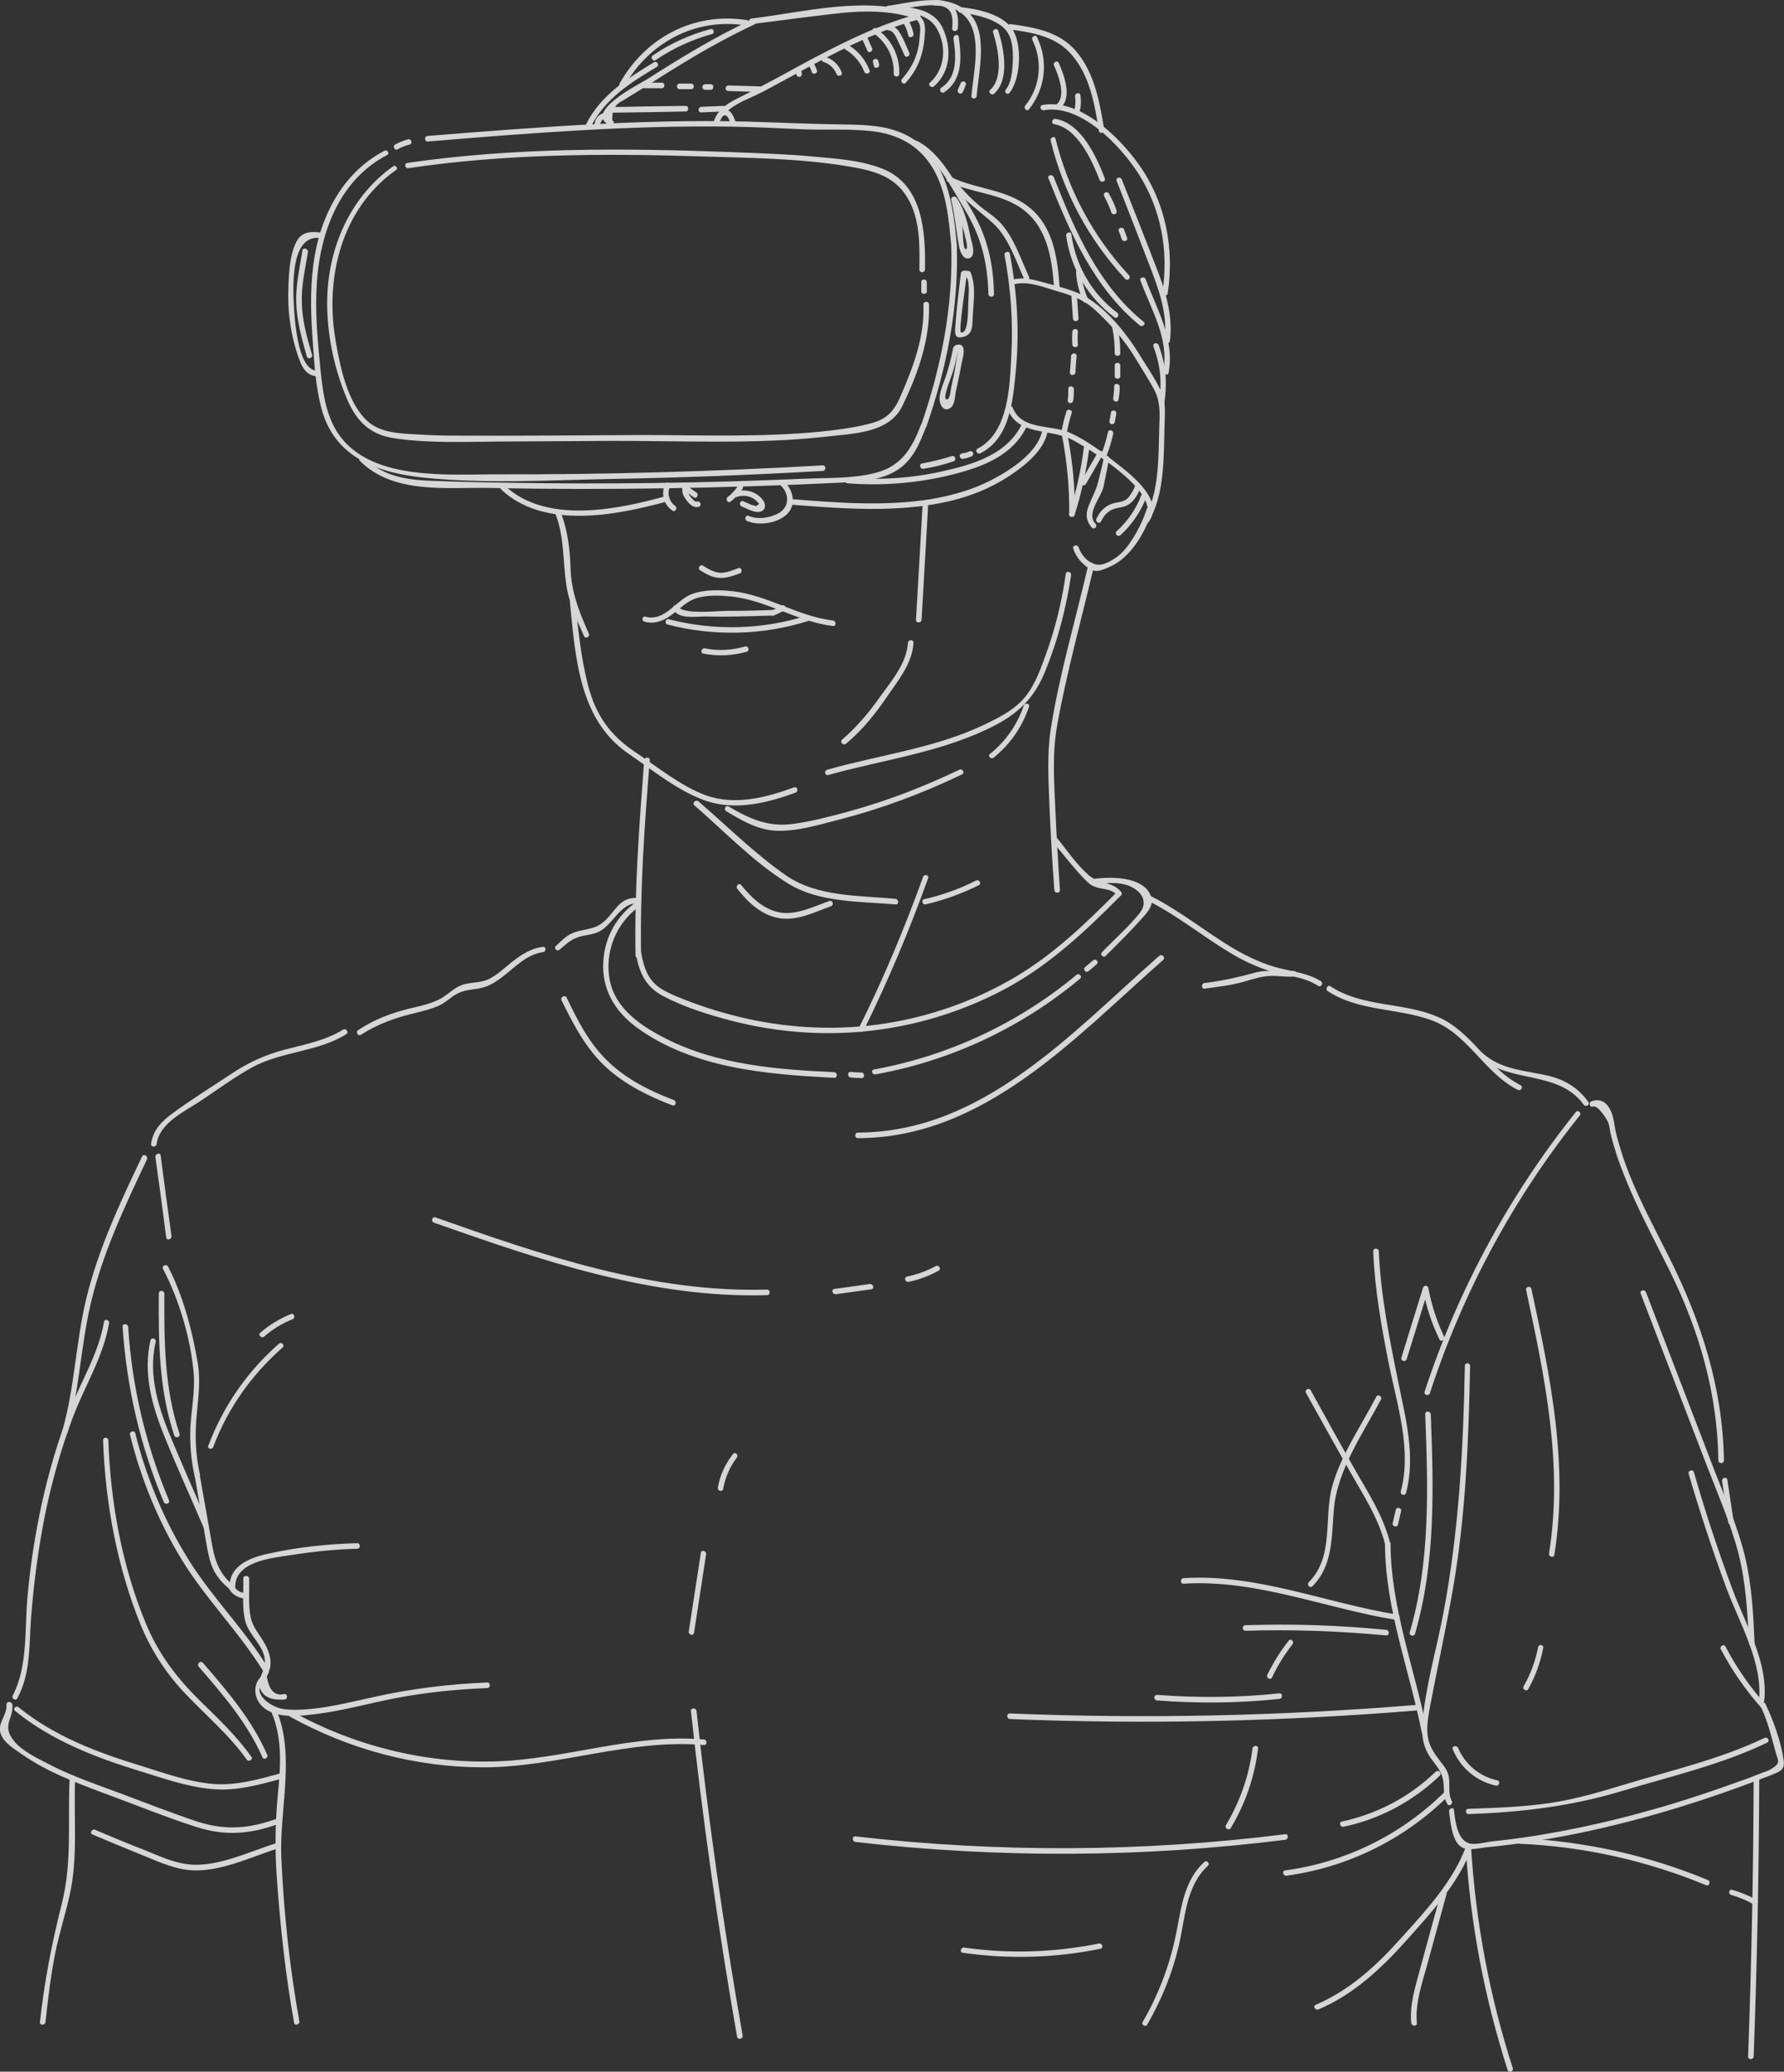 <?xml version="1.0" encoding="utf-8"?>
<!-- Generator: Adobe Illustrator 19.2.1, SVG Export Plug-In . SVG Version: 6.00 Build 0)  -->
<svg version="1.1" id="Isolation_Mode" xmlns="http://www.w3.org/2000/svg" xmlns:xlink="http://www.w3.org/1999/xlink" x="0px"
	 y="0px" viewBox="0 0 576.3 669.1" style="enable-background:new 0 0 576.3 669.1;" xml:space="preserve">
<rect x="0" y="0" width="576.3" height="669.1" fill="#333333" stroke="none"/>
<style type="text/css">
	.st0{opacity:0.8;}
	.st1{fill:#FFFFFF;}
</style>
<g id="illustration" class="st0">
	<g>
		<g>
			<path class="st1" d="M124.2,48.7c-12.8,6.6-20.1,19.9-22.5,33.7c-1.5,8.5-1.4,17.3-0.8,25.9c0.6,8.1,0.9,16.6,3.2,24.5
				c4.5,15.4,18.5,20,33.1,21.5c19.7,2,40.1,0.8,59.8,0.4c22.9-0.4,45.9-1.3,68.8-2.6c1.1-0.1,1.1-1.8,0-1.8
				c-35.2,2-70.4,3-105.7,2.9c-15.5,0-38.8,1.9-49.7-11.6c-5.1-6.3-6.1-14.7-6.9-22.5c-0.8-8.2-1.6-16.5-1.3-24.7
				c0.5-17.3,6.5-35.8,22.8-44.3C126,49.7,125.2,48.2,124.2,48.7L124.2,48.7z"/>
		</g>
	</g>
	<g>
		<g>
			<path class="st1" d="M116.3,148.9c11,10.9,28.2,8.4,42.4,8.7c18.9,0.4,37.9,0.4,56.8,0.1c18.6-0.3,37.2-0.9,55.7-1.8
				c6.1-0.3,12.8-0.6,18.2-3.8c5.4-3.2,7.7-8.8,9.8-14.4c0.4-1.1-1.3-1.5-1.7-0.5c-2.9,7.7-6.5,13.6-15,15.6
				c-7.2,1.8-15,1.5-22.3,1.8c-16.3,0.7-32.5,1.2-48.8,1.4c-15.9,0.2-31.9,0.2-47.8-0.1c-8-0.1-15.9-0.3-23.9-0.6
				c-8.5-0.3-16-1.4-22.3-7.7C116.7,146.9,115.5,148.1,116.3,148.9L116.3,148.9z"/>
		</g>
	</g>
	<g>
		<g>
			<path class="st1" d="M128.5,48.2c1.2-0.7,2.5-1.2,3.8-1.5c1.1-0.3,0.6-2-0.5-1.7c-1.5,0.4-2.9,1-4.2,1.7
				C126.7,47.3,127.6,48.8,128.5,48.2L128.5,48.2z"/>
		</g>
	</g>
	<g>
		<g>
			<path class="st1" d="M138.2,45.7c32.7-2.7,65.4-5.3,98.2-4.8c8,0.1,16,0.6,24,0.9c6.8,0.2,13.8-0.2,20.6,0.5
				c8.5,0.8,15.7,4.4,20.2,11.8c4.6,7.6,5.3,16.7,6.1,25.4c0.1,1.1,1.8,1.1,1.8,0c-1.1-13.3-3.2-29.6-16.8-36.1
				c-6-2.9-12.9-3.1-19.4-3.2c-8.2-0.1-16.4-0.4-24.6-0.7c-36.7-1.5-73.5,1.5-110.1,4.4C137,44,137,45.7,138.2,45.7L138.2,45.7z"/>
		</g>
	</g>
	<g>
		<g>
			<path class="st1" d="M307.3,79.4c0.6,19.8-3.3,39.2-9.7,57.8c-0.4,1.1,1.3,1.5,1.7,0.5c6.5-18.8,10.4-38.3,9.8-58.2
				C309,78.3,307.2,78.3,307.3,79.4L307.3,79.4z"/>
		</g>
	</g>
	<g>
		<g>
			<path class="st1" d="M273.8,156.1c11.7,0.9,23.5-0.1,34.9-3.1c9.2-2.4,18.5-6.1,22.9-15.1c0.5-1-1-1.9-1.5-0.9
				c-4.8,9.8-15.7,13-25.6,15.2c-10.1,2.3-20.4,2.9-30.8,2.1C272.7,154.2,272.7,156,273.8,156.1L273.8,156.1z"/>
		</g>
	</g>
	<g>
		<g>
			<path class="st1" d="M307.3,64.6c1.2,5.1,1.6,10.3,2.6,15.4c0.3,1.4,1.3,4,3.2,3.4c2.4-0.7,0.8-5.1,0.5-6.5
				c-0.9-4.3-2-9.3-4.5-12.9c-0.6-0.9-2.2,0-1.5,0.9c1.7,2.4,2.5,5.4,3.3,8.2c0.4,1.4,0.8,2.9,1.1,4.3c0.1,0.4,0.9,3.5-0.2,3
				c-0.7-0.3-0.8-6-0.9-7c-0.5-3.1-1.1-6.2-1.9-9.3C308.7,63,307,63.5,307.3,64.6L307.3,64.6z"/>
		</g>
	</g>
	<g>
		<g>
			<path class="st1" d="M310.4,88.3c-0.7,5.7-1.4,11.5-1.8,17.2c-0.2,2.2-0.2,4.1,2.6,3.3c3-0.8,2.9-3.4,3-6
				c0.2-4.8,1.2-10.1-0.6-14.7c-0.2-0.4-0.4-0.6-0.8-0.6c-0.4,0-0.8-0.1-1.2-0.1c-1.1-0.1-1.1,1.6,0,1.8c2,0.2,1.2,6.9,1.2,8.4
				c-0.1,1.1,0.2,10.7-2.4,9.7c-0.8-0.3,1.8-17.1,1.9-18.8C312.2,87.2,310.5,87.2,310.4,88.3L310.4,88.3z"/>
		</g>
	</g>
	<g>
		<g>
			<path class="st1" d="M307.9,112.4c-0.6,3.2-1.4,6.3-2.4,9.3c-0.8,2.2-1.9,4.7-2,7.1c0,2,1.5,4.6,3.7,2.8c1.2-1,1.3-3.4,1.5-4.8
				c0.7-3.2,1.4-6.5,2-9.7c0.4-1.9,1.8-6.6-1.8-5.7c-1.1,0.3-0.6,1.9,0.5,1.7c0.2-0.1-1.1,7.2-1.2,7.7c-0.3,1.4-0.6,2.8-0.9,4.2
				c-0.3,1.3-0.3,4-1.5,4c-1.5,0,1.2-6.4,1.5-7.4c1-2.8,1.7-5.7,2.2-8.7C309.8,111.8,308.1,111.3,307.9,112.4L307.9,112.4z"/>
		</g>
	</g>
	<g>
		<g>
			<path class="st1" d="M295.2,47c7.4,3.7,12.2,13.7,16.4,20.6c5.4,8.9,7.4,17.1,7.7,27.4c0,1.1,1.8,1.1,1.8,0
				c-0.2-10.6-2.4-19.3-7.9-28.3c-4.3-7.2-9.2-17.3-17-21.2C295.1,45,294.2,46.5,295.2,47L295.2,47z"/>
		</g>
	</g>
	<g>
		<g>
			<path class="st1" d="M307.8,60.2c3.9,4.8,8.7,8,13.2,12.1c4.8,4.5,7.3,12.2,9.9,18c0.5,1,2,0.1,1.5-0.9
				c-2.6-5.7-4.9-12.7-9.1-17.3c-2.1-2.3-4.9-3.9-7.2-5.9c-2.6-2.2-4.9-4.6-7-7.3C308.3,58.1,307.1,59.4,307.8,60.2L307.8,60.2z"/>
		</g>
	</g>
	<g>
		<g>
			<path class="st1" d="M324.5,82.4c2,10.6,2.8,21.4,2.2,32.2c-0.5,9.9-0.8,25.1-10.9,30.3c-1,0.5-0.1,2,0.9,1.5
				c9.5-4.8,10.5-16.8,11.4-26.2c1.3-12.8,0.5-25.7-1.9-38.3C326,80.9,324.3,81.3,324.5,82.4L324.5,82.4z"/>
		</g>
	</g>
	<g>
		<g>
			<path class="st1" d="M298.3,151.4c3.3-0.5,6.5-1.3,9.7-2.4c1.1-0.3,0.6-2-0.5-1.7c-3.2,1-6.4,1.8-9.7,2.4
				C296.8,149.9,297.2,151.6,298.3,151.4L298.3,151.4z"/>
		</g>
	</g>
	<g>
		<g>
			<path class="st1" d="M310.9,148.2c1.1-0.1,2.1-0.4,3.1-0.9c0.4-0.2,0.5-0.8,0.3-1.2c-0.3-0.4-0.8-0.5-1.2-0.3
				c-0.7,0.3-1.4,0.5-2.2,0.6c-0.5,0.1-0.9,0.4-0.9,0.9C310.1,147.8,310.5,148.3,310.9,148.2L310.9,148.2z"/>
		</g>
	</g>
	<g>
		<g>
			<path class="st1" d="M127,53.7c-14.6,10.4-21.7,27.9-21.3,45.6c0.2,9.9,2.4,20,6.2,29.1c3.1,7.6,7.6,12.1,15.8,13.2
				c11.1,1.6,22.5,1.1,33.6,1c11.9-0.1,23.8-0.1,35.7-0.2c23.2-0.1,47,1.2,70.1-1.4c8.6-1,20.2-1.1,24.4-9.9
				c4.9-10.1,9-21.4,8.6-32.8c0-1.1-1.8-1.1-1.8,0c0.4,10.3-3.1,19.7-7.1,29c-2,4.8-4.1,7.8-9.4,9.3c-5.4,1.5-11.1,2.2-16.7,2.8
				c-19.3,1.9-39,1.1-58.3,1.1c-19.7,0.1-39.3,0.3-59,0.2c-4.3,0-8.7-0.1-13-0.4c-5.4-0.3-11.8-0.4-16.1-4.3
				c-6.4-5.8-8.8-17.4-10.2-25.5c-3.7-20.5,1.7-43,19.3-55.5C128.8,54.6,127.9,53.1,127,53.7L127,53.7z"/>
		</g>
	</g>
	<g>
		<g>
			<path class="st1" d="M132,54.3c31.1-4.6,62.6-4.8,93.9-3.8c15.7,0.5,31.7,0.6,47.3,3.1c7.9,1.3,15.5,2.8,19.9,10.2
				c4.2,7,4,15.4,3.9,23.3c0,1.1,1.7,1.1,1.8,0c0.2-11.7-0.5-26.8-13-32.3c-7.2-3.1-16.1-3.6-23.8-4.3c-8.7-0.8-17.5-1-26.2-1.4
				c-34.8-1.3-69.7-1.5-104.1,3.5C130.4,52.8,130.8,54.5,132,54.3L132,54.3z"/>
		</g>
	</g>
	<g>
		<g>
			<path class="st1" d="M297.6,91.1c0,1,0,2,0,3c0,1.1,1.8,1.1,1.8,0c0-1,0-2,0-3C299.3,90,297.6,90,297.6,91.1L297.6,91.1z"/>
		</g>
	</g>
	<g>
		<g>
			<path class="st1" d="M325.5,132.2c3.6,8.7,13.6,6.1,20.8,9.8c5.3,2.8,30.2,17.8,23.2,25.8c-0.7,0.8,0.5,2.1,1.2,1.2
				c5.9-6.8-4.7-15.2-9.4-18.9c-4.8-3.8-10.1-7.8-15.6-10.3c-6.1-2.8-15.5-0.7-18.5-8C326.8,130.7,325.1,131.1,325.5,132.2
				L325.5,132.2z"/>
		</g>
	</g>
	<g>
		<g>
			<path class="st1" d="M327,92c4.4-1.5,9.7,0.6,14,1.9c4.5,1.3,8.9,2.7,12.5,6c5.1,4.6,9.9,10.1,13.4,16c1.9,3.1,3.8,6.1,5.6,9.3
				c2.3,4,2.2,7.7,2,12.1c-0.3,9.1,0.1,20.3-4,28.5c-0.5,1,1,1.9,1.5,0.9c4.3-8.7,3.9-20,4.2-29.4c0.1-3.9,0.5-7.6-1.2-11.1
				c-2-4.3-4.9-8.3-7.3-12.3c-3.9-6.3-9.8-13.5-16.1-17.5c-3.8-2.4-8.4-3.5-12.7-4.7c-4.1-1.1-8.2-2.6-12.3-1.2
				C325.5,90.6,325.9,92.3,327,92L327,92z"/>
		</g>
	</g>
	<g>
		<g>
			<path class="st1" d="M346.1,95.6c0.2,2.4,0.3,4.9,0.5,7.3c0.1,1.1,1.8,1.1,1.8,0c-0.2-2.4-0.3-4.9-0.5-7.3
				C347.7,94.5,346,94.5,346.1,95.6L346.1,95.6z"/>
		</g>
	</g>
	<g>
		<g>
			<path class="st1" d="M346.4,107.1c-0.1,1.4-0.1,2.8,0,4.2c0.1,1.1,1.9,1.1,1.8,0c-0.1-1.4-0.1-2.8,0-4.2
				C348.2,106,346.5,106,346.4,107.1L346.4,107.1z"/>
		</g>
	</g>
	<g>
		<g>
			<path class="st1" d="M346,115c-0.1,1.8-0.2,3.6-0.4,5.3c-0.1,1.1,1.7,1.1,1.8,0c0.1-1.8,0.2-3.6,0.4-5.3
				C347.8,113.8,346.1,113.9,346,115L346,115z"/>
		</g>
	</g>
	<g>
		<g>
			<path class="st1" d="M345.1,125.6c0,1.2,0,2.4-0.2,3.7c-0.1,0.5,0.4,0.9,0.9,0.9c0.5,0,0.8-0.4,0.9-0.9c0.2-1.2,0.2-2.4,0.2-3.7
				C346.8,124.5,345,124.5,345.1,125.6L345.1,125.6z"/>
		</g>
	</g>
	<g>
		<g>
			<path class="st1" d="M344.5,132.9c-0.7,2.1-1.2,4.3-1.6,6.5c-0.2,1.1,1.5,1.6,1.7,0.5c0.4-2.2,0.9-4.3,1.6-6.5
				C346.5,132.3,344.8,131.9,344.5,132.9L344.5,132.9z"/>
		</g>
	</g>
	<g>
		<g>
			<path class="st1" d="M359.3,105.9c0.6,2.7,0.8,5.5,0.8,8.2c0,1.1,1.8,1.1,1.8,0c0-2.9-0.3-5.8-0.9-8.7
				C360.8,104.3,359.1,104.8,359.3,105.9L359.3,105.9z"/>
		</g>
	</g>
	<g>
		<g>
			<path class="st1" d="M360.1,118c0,1.2,0,2.3,0,3.5c0,1.1,1.8,1.1,1.8,0c0-1.2,0-2.3,0-3.5C361.8,116.9,360.1,116.9,360.1,118
				L360.1,118z"/>
		</g>
	</g>
	<g>
		<g>
			<path class="st1" d="M359.9,124.8c0,1.3-0.1,2.5-0.3,3.8c-0.2,1.1,1.5,1.6,1.7,0.5c0.3-1.4,0.4-2.8,0.4-4.2
				C361.6,123.7,359.9,123.7,359.9,124.8L359.9,124.8z"/>
		</g>
	</g>
	<g>
		<g>
			<path class="st1" d="M358.9,133.2c-0.2,0.9-0.3,1.8-0.5,2.7c-0.1,0.5,0.1,0.9,0.6,1.1c0.4,0.1,1-0.1,1.1-0.6
				c0.2-0.9,0.3-1.8,0.5-2.7c0.1-0.5-0.1-0.9-0.6-1.1C359.5,132.5,358.9,132.8,358.9,133.2L358.9,133.2z"/>
		</g>
	</g>
	<g>
		<g>
			<path class="st1" d="M357.9,139.6c-0.5,2.4-1.2,4.7-2.1,7c-0.4,1,1.3,1.5,1.7,0.5c0.9-2.3,1.6-4.6,2.1-7
				C359.8,138.9,358.1,138.5,357.9,139.6L357.9,139.6z"/>
		</g>
	</g>
	<g>
		<g>
			<path class="st1" d="M346.7,177.2c0.9,2.7,2.7,4.8,5.1,6.4c2.3,1.5,4.1,0.6,6.6-0.5c6.8-2.9,11.7-11.2,13.7-18.1
				c0.3-1.1-1.4-1.5-1.7-0.5c-1.4,4.5-4.7,10.8-8.1,14.1c-1.5,1.5-5,3.8-7.2,3.8c-3.2,0-5.8-3-6.7-5.7
				C348,175.7,346.3,176.2,346.7,177.2L346.7,177.2z"/>
		</g>
	</g>
	<g>
		<g>
			<path class="st1" d="M356.5,148c-0.3,2.2-1,4.4-1.5,6.6c-0.7,3.5-2.2,5.8-3.4,9c-1,2.5-0.7,4.8,1.1,6.8c0.8,0.8,2-0.4,1.2-1.2
				c-3.2-3.4,1.9-8.6,2.6-12.1c0.6-3,1.3-6,1.7-9C358.4,146.9,356.6,146.9,356.5,148L356.5,148z"/>
		</g>
	</g>
	<g>
		<g>
			<path class="st1" d="M355.7,168.4c0.9-1.9,2.1-3.3,4.1-4c1.4-0.5,3-0.5,4.3-1.2c2.1-1,3.7-3.7,4.3-5.9c0.3-1.1-1.4-1.5-1.7-0.5
				c-0.4,1.3-1.5,3.2-2.4,4.1c-1.4,1.4-3.4,1.2-5.1,1.8c-2.3,0.8-4,2.6-5,4.8C353.7,168.6,355.2,169.4,355.7,168.4L355.7,168.4z"/>
		</g>
	</g>
	<g>
		<g>
			<path class="st1" d="M362,172.8c3.8-3.5,6.6-7.7,8.4-12.4c0.4-1.1-1.3-1.5-1.7-0.5c-1.7,4.5-4.4,8.4-8,11.7
				C359.9,172.4,361.1,173.6,362,172.8L362,172.8z"/>
		</g>
	</g>
	<g>
		<g>
			<path class="st1" d="M214.8,156.4c-1.3,3.1-0.4,6.6,2.4,8.5c0.9,0.7,1.8-0.9,0.9-1.5c-1.9-1.4-2.7-4-1.7-6.1
				C216.8,156.2,215.3,155.3,214.8,156.4L214.8,156.4z"/>
		</g>
	</g>
	<g>
		<g>
			<path class="st1" d="M220.4,158c-0.1,1.5,0.7,2.8,1.7,4c0.9,1.1,2.1,2.1,3.6,1.7c1.1-0.3,0.6-2-0.5-1.7c-0.8,0.2-1.6-0.9-2.1-1.5
				c-0.6-0.7-1-1.5-0.9-2.5C222.2,156.9,220.5,156.9,220.4,158L220.4,158z"/>
		</g>
	</g>
	<g>
		<g>
			<path class="st1" d="M220.7,158.2c1.1,0.8,2.3,1.6,3.4,2.4c0.9,0.7,1.8-0.9,0.9-1.5c-1.1-0.8-2.3-1.6-3.4-2.4
				C220.7,156,219.8,157.5,220.7,158.2L220.7,158.2z"/>
		</g>
	</g>
	<g>
		<g>
			<path class="st1" d="M238.4,156.9c-0.9,1.4-2,2.6-3.3,3.6c-0.9,0.7,0,2.2,0.9,1.5c1.6-1.2,2.9-2.6,3.9-4.2
				C240.5,156.8,239,156,238.4,156.9L238.4,156.9z"/>
		</g>
	</g>
	<g>
		<g>
			<path class="st1" d="M238,160.5c2-0.7,4.1-0.4,5.8,0.8c0.3,0.3,0.7,0.5,0.9,0.9c0.6,0.4,0.6,0.7,0,0.9c-0.3,0.4-0.6,0.4-0.9,0.2
				c-1.1-0.1-2.6-1-3.7-1.4c-1.1-0.4-1.5,1.3-0.5,1.7c1.7,0.6,4.3,2.3,6.2,1.6c1.5-0.5,1.6-2.1,0.9-3.3c-1.8-3-5.9-4.2-9.2-3.1
				C236.5,159.2,236.9,160.8,238,160.5L238,160.5z"/>
		</g>
	</g>
	<g>
		<g>
			<path class="st1" d="M241.4,168.3c3.9,1.6,10,0.7,13-2.4c2.9-3,1.8-7.7-1-10.3c-0.8-0.8-2.1,0.5-1.2,1.2c2.8,2.6,2.9,6.9-0.6,8.9
				c-2.9,1.6-6.7,2.2-9.8,0.9C240.8,166.2,240.3,167.9,241.4,168.3L241.4,168.3z"/>
		</g>
	</g>
	<g>
		<g>
			<path class="st1" d="M208.2,200.8c3.8,1,6.9-0.7,9.8-3c2.6-2.1,4.7-4.2,8.1-4.9c3-0.7,6.5-0.6,9.5-0.3c11.7,1,21.8,8.2,33.5,9.6
				c1.1,0.1,1.1-1.6,0-1.8c-11.2-1.3-20.8-8-32-9.4c-4.3-0.5-9.5-0.7-13.7,0.9c-5.1,2-8.6,8.9-14.8,7.3
				C207.5,198.8,207.1,200.5,208.2,200.8L208.2,200.8z"/>
		</g>
	</g>
	<g>
		<g>
			<path class="st1" d="M215.6,201.7c15.1,3.9,30.8,3.5,45.7-1.2c1.1-0.3,0.6-2-0.5-1.7c-14.6,4.6-29.9,5-44.8,1.2
				C215,199.7,214.6,201.4,215.6,201.7L215.6,201.7z"/>
		</g>
	</g>
	<g>
		<g>
			<path class="st1" d="M227.2,211.1c4.7,0.9,9.4,0.7,14-0.6c1.1-0.3,0.6-2-0.5-1.7c-4.3,1.2-8.6,1.5-13,0.6
				C226.6,209.2,226.1,210.9,227.2,211.1L227.2,211.1z"/>
		</g>
	</g>
	<g>
		<g>
			<path class="st1" d="M217.5,196.8c1.6,3.3,7.5,2.3,10.4,2.3c7.2,0.2,14.5-0.1,21.7-0.3c1.1,0,1.1-1.8,0-1.8
				c-5,0.2-10.1,0.3-15.1,0.3c-2.7,0-14.1,1.3-15.5-1.5C218.5,194.9,217,195.7,217.5,196.8L217.5,196.8z"/>
		</g>
	</g>
	<g>
		<g>
			<path class="st1" d="M252.5,195.6c-1,0.6-2,1.1-3.1,1.5c-0.4,0.2-0.7,0.6-0.6,1.1c0.1,0.4,0.6,0.8,1.1,0.6c1.2-0.5,2.4-1,3.5-1.7
				C254.3,196.5,253.5,195,252.5,195.6L252.5,195.6z"/>
		</g>
	</g>
	<g>
		<g>
			<path class="st1" d="M226.2,184.2c1.7,1.1,3.7,2.2,5.7,2.4c2.5,0.3,4.8-0.6,7.1-1.4c1-0.4,0.6-2.1-0.5-1.7
				c-1.8,0.7-3.8,1.5-5.7,1.5c-2.1-0.1-4-1.2-5.7-2.3C226.1,182.1,225.2,183.7,226.2,184.2L226.2,184.2z"/>
		</g>
	</g>
	<g>
		<g>
			<path class="st1" d="M161.8,158c13.9,13.2,37.5,8.4,53.9,3.9c1.1-0.3,0.6-2-0.5-1.7c-15.7,4.4-38.8,9.2-52.2-3.4
				C162.2,156,161,157.2,161.8,158L161.8,158z"/>
		</g>
	</g>
	<g>
		<g>
			<path class="st1" d="M255.6,163c16.8,1.3,34.4,2.7,51-1.1c6.7-1.6,13.2-4.1,19-7.9c5.1-3.3,11.5-8.2,12.8-14.5
				c0.2-1.1-1.5-1.6-1.7-0.5c-1.4,7.1-10.1,12.7-16,15.8c-6.2,3.3-13,5.2-19.9,6.4c-14.8,2.4-30.3,1.2-45.1,0
				C254.5,161.2,254.5,162.9,255.6,163L255.6,163z"/>
		</g>
	</g>
	<g>
		<g>
			<path class="st1" d="M306.2,58.7c7.5,3.6,16.1,3.6,23.2,8.2c8.8,5.8,10.4,16.2,11.1,25.9c0.1,1.1,1.8,1.1,1.8,0
				c-0.6-8.6-1.8-18.2-8.3-24.5c-7.5-7.3-17.9-6.8-26.8-11.1C306.1,56.7,305.2,58.2,306.2,58.7L306.2,58.7z"/>
		</g>
	</g>
	<g>
		<g>
			<path class="st1" d="M179.5,166.1c2.8,7.5,2.3,14.8,3.4,22.5c0.8,5.9,3.3,11.4,5.8,16.9c0.5,1,2,0.1,1.5-0.9
				c-3.1-6.9-5.7-13.5-5.9-21.2c-0.2-6.2-0.9-11.9-3.1-17.8C180.8,164.6,179.1,165,179.5,166.1L179.5,166.1z"/>
		</g>
	</g>
	<g>
		<g>
			<path class="st1" d="M184.1,194.5c1.8,17.7,2.9,38,18.9,48.9c7.9,5.4,16.4,12.4,25.5,15.4c9.5,3,19.5,0.5,28.5-2.8
				c1-0.4,0.6-2.1-0.5-1.7c-9,3.3-19,5.9-28.4,2.6c-8.2-3-15.7-9.2-22.9-14c-8.1-5.4-12.7-11.9-15.2-21.4c-2.3-8.8-3.2-18-4.2-27
				C185.7,193.3,183.9,193.3,184.1,194.5L184.1,194.5z"/>
		</g>
	</g>
	<g>
		<g>
			<path class="st1" d="M267.6,250.3c18.2-5.1,37.6-7.4,54.5-16.4c7.6-4.1,12.2-9,15.5-17c4.1-10,6.8-20.4,8.4-31.1
				c0.2-1.1-1.5-1.6-1.7-0.5c-1.3,9.2-3.5,18.1-6.7,26.8c-1.9,5.2-3.9,10.7-8,14.7c-3.2,3.1-7.4,5.2-11.3,7.1
				c-16,7.7-34.1,9.9-51.1,14.7C266.1,249,266.5,250.6,267.6,250.3L267.6,250.3z"/>
		</g>
	</g>
	<g>
		<g>
			<path class="st1" d="M234.6,262c5,3,10.1,6,16,6.3c6.8,0.3,13.9-1.9,20.5-3.6c13.7-3.5,27-8.5,39.7-14.6c1-0.5,0.1-2-0.9-1.5
				c-11.5,5.5-23.4,10.1-35.8,13.5c-5.9,1.6-11.9,3.2-17.9,4c-8,1.1-14-1.6-20.8-5.6C234.5,259.9,233.6,261.4,234.6,262L234.6,262z"
				/>
		</g>
	</g>
	<g>
		<g>
			<path class="st1" d="M330.7,227.9c-2.1,6.2-5.8,11.5-10.9,15.6c-0.9,0.7,0.4,1.9,1.2,1.2c5.3-4.3,9.2-9.9,11.4-16.4
				C332.8,227.2,331.1,226.8,330.7,227.9L330.7,227.9z"/>
		</g>
	</g>
	<g>
		<g>
			<path class="st1" d="M351.6,182.3c-4.1,17.7-9.4,35.5-12.2,53.4c-1.2,8.1-0.7,16.3-0.4,24.4c0.4,9.1,0.9,18.3,1.6,27.4
				c0.1,1.1,1.8,1.1,1.8,0c-0.6-8.8-1.1-17.6-1.5-26.4c-0.4-8.9-1-17.9,0.6-26.8c3.1-17.3,7.9-34.4,11.9-51.5
				C353.5,181.7,351.8,181.2,351.6,182.3L351.6,182.3z"/>
		</g>
	</g>
	<g>
		<g>
			<path class="st1" d="M339.7,271.4c3.4,4.1,6.7,8.4,10.4,12.3c1.1,1.1,2.1,2.2,3.6,2.7c2.5,1,5.2,0.4,7.2,2.8
				c0.7,0.9,1.9-0.4,1.2-1.2c-0.8-1-1.9-1.7-3.1-2.2c-2.9-1.1-5.2-1.2-7.6-3.4c-3.9-3.5-7-8.2-10.4-12.3
				C340.2,269.3,339,270.6,339.7,271.4L339.7,271.4z"/>
		</g>
	</g>
	<g>
		<g>
			<path class="st1" d="M208.1,245.5c-1.6,21-3.2,42-2.8,63.1c0,1.1,1.8,1.1,1.8,0c-0.4-21.1,1.1-42.1,2.8-63.1
				C210,244.4,208.2,244.4,208.1,245.5L208.1,245.5z"/>
		</g>
	</g>
	<g>
		<g>
			<path class="st1" d="M238.2,287.1c3.4,4.3,7.7,8.4,13.3,9.4c5.8,1.1,11.6-1.9,16.9-3.8c1.1-0.4,0.6-2.1-0.5-1.7
				c-4.8,1.7-10.2,4.4-15.3,3.8c-5.6-0.7-9.8-4.8-13.2-9C238.7,285,237.5,286.2,238.2,287.1L238.2,287.1z"/>
		</g>
	</g>
	<g>
		<g>
			<path class="st1" d="M298.2,283.2c-6,16.6-12.8,32.9-20.7,48.7c-0.5,1,1,1.9,1.5,0.9c7.9-16,14.8-32.4,20.8-49.1
				C300.2,282.6,298.6,282.2,298.2,283.2L298.2,283.2z"/>
		</g>
	</g>
	<g>
		<g>
			<path class="st1" d="M232.3,39.9c1.6-5.5,9.2-7.7,13.8-10.1c5.5-2.9,10.9-5.9,16.3-8.8c11-5.9,22.2-11.4,34.3-14.7
				c1.1-0.3,0.6-2-0.5-1.7c-13.4,3.7-25.7,10-37.9,16.6c-6.2,3.4-12.4,6.8-18.7,9.9c-3.9,1.9-7.8,3.9-9.1,8.4
				C230.3,40.5,232,41,232.3,39.9L232.3,39.9z"/>
		</g>
	</g>
	<g>
		<g>
			<path class="st1" d="M197.8,38.9c-0.2-3.2,0.9-5.3,3.4-6.4c1.1-0.7,2.2-1.4,3.4-2.1c1.7-1,3.3-2.1,5-3.1c3.7-2.4,7.4-4.7,11.2-7
				c7.4-4.5,15-8.7,22.9-12.4c1-0.5,0.1-2-0.9-1.5c-11.9,5.5-23.1,12.4-34.1,19.4c-2.3,1.4-20.4,10.5-11.7,14.7
				C198,40.9,198.9,39.4,197.8,38.9L197.8,38.9z"/>
		</g>
	</g>
	<g>
		<g>
			<path class="st1" d="M242.7,7.8c8.8-1.1,17.6-2.3,26.3-3.3c9.2-1.1,18.4-1.4,27.3,1.7c1.1,0.4,1.5-1.3,0.5-1.7
				C279.9-1.5,260,3.9,242.7,6C241.6,6.2,241.6,7.9,242.7,7.8L242.7,7.8z"/>
		</g>
	</g>
	<g>
		<g>
			<path class="st1" d="M234,37.3c1.2-0.3,1.7,1.9,2,2.7c0.4,1,2.1,0.6,1.7-0.5c-0.7-1.8-1.6-4.7-4.2-3.9
				C232.5,35.9,233,37.6,234,37.3L234,37.3z"/>
		</g>
	</g>
	<g>
		<g>
			<path class="st1" d="M195,36.5c-1.8,0.5-3.1,2.3-2.9,4.2c0.1,1.1,1.9,1.1,1.8,0c-0.1-1.1,0.5-2.2,1.6-2.5
				C196.6,37.9,196.1,36.2,195,36.5L195,36.5z"/>
		</g>
	</g>
	<g>
		<g>
			<path class="st1" d="M339.4,45.4c4.1,16.8,12.4,32.1,24.1,44.7c0.8,0.8,2-0.4,1.2-1.2c-11.6-12.5-19.6-27.5-23.7-44
				C340.8,43.8,339.2,44.3,339.4,45.4L339.4,45.4z"/>
		</g>
	</g>
	<g>
		<g>
			<path class="st1" d="M338.7,57.6c6.9,17.4,14.6,35.3,29.5,47.5c0.9,0.7,2.1-0.5,1.2-1.2c-14.7-11.9-22.2-29.5-29-46.7
				C339.9,56.1,338.2,56.6,338.7,57.6L338.7,57.6z"/>
		</g>
	</g>
	<g>
		<g>
			<path class="st1" d="M344.4,76.1c1.5,10.7,7,19.9,15.6,26.4c0.9,0.7,1.8-0.8,0.9-1.5c-8.2-6.2-13.4-15.1-14.8-25.3
				C346,74.6,344.3,75,344.4,76.1L344.4,76.1z"/>
		</g>
	</g>
	<g>
		<g>
			<path class="st1" d="M347.6,87.9c0.2,3.3,1,6.4,2.3,9.4c0.4,1,2,0.1,1.5-0.9c-1.2-2.7-1.9-5.6-2.1-8.5
				C349.2,86.8,347.5,86.8,347.6,87.9L347.6,87.9z"/>
		</g>
	</g>
	<g>
		<g>
			<path class="st1" d="M343.1,140.8c1.6,8.4,2.4,16.8,2.3,25.3c0,1.1,1.7,1.1,1.8,0c0.1-8.7-0.7-17.2-2.4-25.8
				C344.6,139.3,342.9,139.7,343.1,140.8L343.1,140.8z"/>
		</g>
	</g>
	<g>
		<g>
			<path class="st1" d="M350.1,144.7c-0.9,7.2-2.5,14.3-4.7,21.2c-0.3,1.1,1.3,1.5,1.7,0.5c2.3-7.1,3.8-14.3,4.8-21.7
				C352,143.6,350.2,143.6,350.1,144.7L350.1,144.7z"/>
		</g>
	</g>
	<g>
		<g>
			<path class="st1" d="M354.7,146c-1.8,3.1-3.6,6.2-5.4,9.4c-0.6,1,0.9,1.9,1.5,0.9c1.8-3.1,3.6-6.2,5.4-9.4
				C356.7,145.9,355.2,145,354.7,146L354.7,146z"/>
		</g>
	</g>
	<g>
		<g>
			<path class="st1" d="M337.2,35.6c11.9-2.1,24.7,11.4,30.5,20.4c7.3,11.3,9.9,25,7.8,38.3c-0.2,1.1,1.5,1.6,1.7,0.5
				c2.3-14.8-0.8-30-9.7-42.2c-6.4-8.8-18.8-20.8-30.7-18.7C335.6,34.1,336.1,35.8,337.2,35.6L337.2,35.6z"/>
		</g>
	</g>
	<g>
		<g>
			<path class="st1" d="M360.7,58.4c3.5,8.9,7,17.8,10.4,26.7c3,7.8,6.2,16,5.1,24.6c-0.2,1.1,1.5,1.6,1.7,0.5
				c1-7.4-1-14.9-3.6-21.8c-3.9-10.2-7.9-20.3-11.9-30.4C362,56.9,360.3,57.3,360.7,58.4L360.7,58.4z"/>
		</g>
	</g>
	<g>
		<g>
			<path class="st1" d="M368.4,90.6c3.5,9.5,9.3,18.7,7.4,29.3c-0.2,1.1,1.5,1.6,1.7,0.5c2-10.9-3.7-20.3-7.4-30.2
				C369.7,89.1,368,89.6,368.4,90.6L368.4,90.6z"/>
		</g>
	</g>
	<g>
		<g>
			<path class="st1" d="M372.6,111.9c2.3,6.2,2.8,11.5,1.8,18c-0.2,1.1,1.5,1.6,1.7,0.5c1-6.8,0.6-12.4-1.8-18.9
				C373.9,110.4,372.2,110.8,372.6,111.9L372.6,111.9z"/>
		</g>
	</g>
	<g>
		<g>
			<path class="st1" d="M340.5,40.1c7.6,1.3,12.2,11.6,14.7,18c0.4,1,2.1,0.6,1.7-0.5c-2.7-7-7.6-17.8-15.9-19.2
				C339.9,38.2,339.4,39.9,340.5,40.1L340.5,40.1z"/>
		</g>
	</g>
	<g>
		<g>
			<path class="st1" d="M356.7,63.4c0.9,1.7,1.7,3.4,2.3,5.2c0.4,1.1,2,0.6,1.7-0.5c-0.6-2-1.5-3.8-2.5-5.6
				C357.6,61.5,356.1,62.4,356.7,63.4L356.7,63.4z"/>
		</g>
	</g>
	<g>
		<g>
			<path class="st1" d="M361.4,74.6c0.3,0.9,0.7,1.8,1,2.7c0.4,1,2.1,0.6,1.7-0.5c-0.3-0.9-0.7-1.8-1-2.7
				C362.7,73.1,361,73.6,361.4,74.6L361.4,74.6z"/>
		</g>
	</g>
	<g>
		<g>
			<path class="st1" d="M356.7,41.8c-1.5-8.9-3.1-18.3-9.2-25.4c-5.4-6.2-13.1-7.5-20.9-8.6c-1.1-0.2-1.6,1.5-0.5,1.7
				c7.4,1,15,2.2,20.1,8.2c5.9,6.8,7.4,16,8.8,24.6C355.2,43.4,356.9,42.9,356.7,41.8L356.7,41.8z"/>
		</g>
	</g>
	<g>
		<g>
			<path class="st1" d="M326.1,30c3.7-4.5,4.2-16,0.8-20.8c-3.5-4.8-11.2-6.3-16.7-6.9c-1.1-0.1-1.1,1.6,0,1.8
				c4.4,0.5,9.5,1.5,13.2,4.2c3.1,2.3,3.7,5.7,3.8,9.4c0,3.1-0.1,8.5-2.2,11.1C324.2,29.7,325.4,30.9,326.1,30L326.1,30z"/>
		</g>
	</g>
	<g>
		<g>
			<path class="st1" d="M315.5,31c0.6-7.6,4-21-2.8-27.1c-7.2-6.4-17.5-3.2-25.9-2c-1.1,0.2-0.6,1.9,0.5,1.7
				c7.7-1.1,19.6-4.9,25.3,2.7c4.6,6.3,1.8,17.5,1.2,24.7C313.7,32.1,315.4,32.1,315.5,31L315.5,31z"/>
		</g>
	</g>
	<g>
		<g>
			<path class="st1" d="M332.4,35.3c5.4-6.8,6.3-15.6,2.6-23.3c-0.5-1-2-0.1-1.5,0.9c3.4,7,2.6,15.1-2.3,21.2
				C330.5,34.9,331.7,36.2,332.4,35.3L332.4,35.3z"/>
		</g>
	</g>
	<g>
		<g>
			<path class="st1" d="M342.4,35c4.2-3.3,1.3-10.9-0.4-14.7c-0.5-1-2-0.1-1.5,0.9c1.4,3.1,4.1,10,0.7,12.6
				C340.3,34.4,341.5,35.7,342.4,35L342.4,35z"/>
		</g>
	</g>
	<g>
		<g>
			<path class="st1" d="M348.7,36.4c0.5-1.9,0.6-3.8,0.3-5.7c-0.2-1.1-1.9-0.6-1.7,0.5c0.2,1.6,0.1,3.2-0.3,4.8
				C346.7,37,348.4,37.5,348.7,36.4L348.7,36.4z"/>
		</g>
	</g>
	<g>
		<g>
			<path class="st1" d="M301.7,27.9c5.5-4.8,5.8-12.5,2.8-18.9c-3.1-6.6-11.2-6.8-17.5-7.1c-1.1-0.1-1.1,1.7,0,1.8
				c5.4,0.3,12.5,0.1,15.6,5.5c3.3,5.6,2.7,13.2-2.2,17.5C299.6,27.4,300.9,28.6,301.7,27.9L301.7,27.9z"/>
		</g>
	</g>
	<g>
		<g>
			<path class="st1" d="M305,29.8c6.1-4,5.6-11.5,4.7-17.9c-0.2-1.1-1.8-0.6-1.7,0.5c0.8,5.5,1.5,12.4-3.9,15.9
				C303.2,28.9,304,30.4,305,29.8L305,29.8z"/>
		</g>
	</g>
	<g>
		<g>
			<path class="st1" d="M311.1,29.6c0.3-0.7,0.6-1.5,0.9-2.2c0.2-0.4-0.2-1-0.6-1.1c-0.5-0.1-0.9,0.2-1.1,0.6
				c-0.3,0.7-0.6,1.5-0.9,2.2c-0.2,0.4,0.2,1,0.6,1.1C310.5,30.4,310.9,30,311.1,29.6L311.1,29.6z"/>
		</g>
	</g>
	<g>
		<g>
			<path class="st1" d="M321.1,30.3c5.2-4.6,3.2-14.6,1.4-20.3c-0.3-1.1-2-0.6-1.7,0.5c1.6,5,3.6,14.5-1,18.6
				C319.1,29.8,320.3,31,321.1,30.3L321.1,30.3z"/>
		</g>
	</g>
	<g>
		<g>
			<path class="st1" d="M241.3,6.5c-17-2.7-32.7,5.5-41.1,20.4c-0.6,1,1,1.9,1.5,0.9c8-14.1,22.9-22.1,39.1-19.6
				C241.9,8.3,242.4,6.6,241.3,6.5L241.3,6.5z"/>
		</g>
	</g>
	<g>
		<g>
			<path class="st1" d="M211.3,20.1c-8.6,5.2-17.3,10.7-21.9,19.9c-0.5,1,1,1.9,1.5,0.9c4.5-9,12.9-14.3,21.3-19.3
				C213.1,21,212.2,19.5,211.3,20.1L211.3,20.1z"/>
		</g>
	</g>
	<g>
		<g>
			<path class="st1" d="M229.5,9.4c-6.7,1.8-12.9,4.6-18.6,8.5c-0.9,0.6-0.1,2.1,0.9,1.5c5.6-3.8,11.7-6.6,18.2-8.4
				C231,10.8,230.6,9.1,229.5,9.4L229.5,9.4z"/>
		</g>
	</g>
	<g>
		<g>
			<path class="st1" d="M104.2,75.2c-3.4-0.5-6.6-0.6-8.4,2.8c-2.5,4.6-2.6,12.3-2.7,17.5c0,6.5,1,13.1,3.1,19.3
				c1.1,3.1,2.3,6.4,6,6.7c1.1,0.1,1.1-1.7,0-1.8c-6.2-0.4-7.1-17.5-7.3-21.6c-0.3-6.3-0.9-22.7,8.8-21.2
				C104.8,77.1,105.3,75.4,104.2,75.2L104.2,75.2z"/>
		</g>
	</g>
	<g>
		<g>
			<path class="st1" d="M97.7,80.9c-0.9,5.6-2.2,11.3-2,16.9c0.2,5.9,1.8,11.6,3.4,17.3c0.3,1.1,2,0.6,1.7-0.5
				c-1.6-5.5-3.2-11.1-3.3-16.8c-0.2-5.5,1.1-11,2-16.5C99.5,80.3,97.8,79.8,97.7,80.9L97.7,80.9z"/>
		</g>
	</g>
	<g>
		<g>
			<path class="st1" d="M291.3,4.6c0.1,0,0.2,0.1,0.3,0.1c1.1,0.4,1.5-1.3,0.5-1.7c-0.2-0.1-0.4-0.1-0.6-0.2
				c-1.1-0.4-1.5,1.3-0.5,1.7c2.3,0.8,5.5,0.6,6.2,4c0.2,1.2-0.1,3.1-0.2,4.4c-0.4,4.8-2.4,9-5.6,12.6c-0.8,0.8,0.5,2.1,1.2,1.2
				c4.3-4.7,5.9-10,6.2-16.3c0.3-5.6-2.7-5.9-7.4-7.5c-0.2,0.6-0.3,1.1-0.5,1.7c0.2,0.1,0.4,0.1,0.6,0.2c0.2-0.6,0.3-1.1,0.5-1.7
				c-0.1,0-0.2-0.1-0.3-0.1C290.7,2.6,290.2,4.3,291.3,4.6L291.3,4.6z"/>
		</g>
	</g>
	<g>
		<g>
			<path class="st1" d="M290.5,23.9c0.2-5.9-2.6-11.4-7.5-14.7c-0.9-0.6-1.8,0.9-0.9,1.5c4.4,3,6.8,7.9,6.6,13.2
				C288.8,25,290.5,25,290.5,23.9L290.5,23.9z"/>
		</g>
	</g>
	<g>
		<g>
			<path class="st1" d="M287,9.8c1.6,0.1,2.4,2,3,3.3c0.8,1.6,1.5,3.2,2.2,4.8c0.5,1,2,0.1,1.5-0.9c-1-2.2-1.8-4.5-3.1-6.5
				c-0.9-1.4-2-2.3-3.6-2.4C285.9,7.9,285.9,9.7,287,9.8L287,9.8z"/>
		</g>
	</g>
	<g>
		<g>
			<path class="st1" d="M291.9,7.5c0.7,1.2,1.2,2.5,1.5,3.9c0.2,1.1,1.9,0.6,1.7-0.5c-0.3-1.5-0.9-3-1.6-4.3
				C292.9,5.6,291.4,6.5,291.9,7.5L291.9,7.5z"/>
		</g>
	</g>
	<g>
		<g>
			<path class="st1" d="M280.9,22.7c-1.4-3.5-3.7-6.3-6.9-8.2c-1-0.6-1.8,0.9-0.9,1.5c2.8,1.7,4.9,4.1,6.1,7.2
				C279.6,24.2,281.3,23.7,280.9,22.7L280.9,22.7z"/>
		</g>
	</g>
	<g>
		<g>
			<path class="st1" d="M271.9,23.4c-0.9-2.5-2.9-4.3-5.4-5.1c-1.1-0.3-1.5,1.4-0.5,1.7c1.9,0.6,3.5,2,4.2,3.9
				C270.6,24.9,272.3,24.5,271.9,23.4L271.9,23.4z"/>
		</g>
	</g>
	<g>
		<g>
			<path class="st1" d="M261.4,21.3c0.3,0.6,0.6,1.2,0.8,1.9c0.4,1.1,2,0.6,1.7-0.5c-0.3-0.8-0.6-1.5-1-2.3
				C262.3,19.4,260.8,20.3,261.4,21.3L261.4,21.3z"/>
		</g>
	</g>
	<g>
		<g>
			<path class="st1" d="M257.1,22.9c0.1,0.4,0.1,0.8,0.2,1.3c0.1,0.5,0.7,0.7,1.1,0.6c0.5-0.1,0.7-0.6,0.6-1.1
				c-0.1-0.4-0.1-0.8-0.2-1.3c-0.1-0.5-0.7-0.7-1.1-0.6C257.2,21.9,257.1,22.4,257.1,22.9L257.1,22.9z"/>
		</g>
	</g>
	<g>
		<g>
			<path class="st1" d="M278.4,12.4c0.6,1.3,1.2,2.6,1.8,4c0.5,1,2,0.1,1.5-0.9c-0.6-1.3-1.2-2.6-1.8-4
				C279.5,10.5,278,11.4,278.4,12.4L278.4,12.4z"/>
		</g>
	</g>
	<g>
		<g>
			<path class="st1" d="M282,20.1c0.1,0.4,0.2,0.8,0.3,1.2c0.2,1.1,1.9,0.6,1.7-0.5c-0.1-0.4-0.2-0.8-0.3-1.2
				C283.4,18.6,281.7,19,282,20.1L282,20.1z"/>
		</g>
	</g>
	<g>
		<g>
			<path class="st1" d="M302,1.8c1.8,0,3.8,0.2,4.9,1.9c1,1.6,0.8,3.7,0.7,5.5c-0.1,1.1,1.7,1.1,1.8,0c0.2-2.3,0.2-4.9-1.2-6.8
				C306.7,0.4,304.2,0,302,0C300.9,0,300.9,1.7,302,1.8L302,1.8z"/>
		</g>
	</g>
	<g>
		<g>
			<path class="st1" d="M208.3,28.5c1.8,0,3.7,0,5.5,0c1.1,0,1.1-1.8,0-1.8c-1.8,0-3.7,0-5.5,0C207.1,26.8,207.1,28.5,208.3,28.5
				L208.3,28.5z"/>
		</g>
	</g>
	<g>
		<g>
			<path class="st1" d="M219.5,28.8c1.3,0,2.5,0,3.8,0c1.1,0,1.1-1.8,0-1.8c-1.3,0-2.5,0-3.8,0C218.4,27,218.4,28.8,219.5,28.8
				L219.5,28.8z"/>
		</g>
	</g>
	<g>
		<g>
			<path class="st1" d="M227.8,29c0.6,0,1.2,0,1.8,0c1.1,0,1.1-1.8,0-1.8c-0.6,0-1.2,0-1.8,0C226.6,27.3,226.6,29,227.8,29L227.8,29
				z"/>
		</g>
	</g>
	<g>
		<g>
			<path class="st1" d="M235.3,29.4c3.3,0.1,6.7,0.2,10,0.3c1.1,0,1.1-1.7,0-1.8c-3.3-0.1-6.7-0.2-10-0.3
				C234.1,27.7,234.1,29.4,235.3,29.4L235.3,29.4z"/>
		</g>
	</g>
	<g>
		<g>
			<path class="st1" d="M197,36.4c8.2-0.1,16.3-0.2,24.5-0.4c1.1,0,1.1-1.8,0-1.8c-8.2,0.1-16.3,0.2-24.5,0.4
				C195.9,34.6,195.9,36.4,197,36.4L197,36.4z"/>
		</g>
	</g>
	<g>
		<g>
			<path class="st1" d="M226.5,36.3c2.4-0.1,4.8-0.2,7.2-0.3c1.1-0.1,1.1-1.8,0-1.8c-2.4,0.1-4.8,0.2-7.2,0.3
				C225.4,34.6,225.4,36.4,226.5,36.3L226.5,36.3z"/>
		</g>
	</g>
	<g>
		<g>
			<path class="st1" d="M205.4,308.1c1.2,6.3,3.2,10.7,9,13.7c6.7,3.5,14.3,5.9,21.6,7.8c15.7,4.1,32.3,5.2,48.4,2.9
				c14.5-2,28.6-6.7,41.4-13.7c13.9-7.7,25.2-18.4,36.3-29.6c0.8-0.8-0.4-2-1.2-1.2c-10.2,10.3-20.5,20.2-33,27.6
				c-11.9,7-25.1,11.9-38.7,14.4c-15,2.8-30.6,2.5-45.6-0.5c-6.8-1.4-13.5-3.3-20-5.7c-3.4-1.3-7-2.6-10.1-4.5
				c-4.3-2.8-5.5-6.9-6.4-11.6C206.9,306.6,205.2,307,205.4,308.1L205.4,308.1z"/>
		</g>
	</g>
	<g>
		<g>
			<path class="st1" d="M205.7,291.2c-6.4,4.5-10.3,11.3-10.8,19.2c-0.6,9,3.6,16.1,10.7,21.4c18.3,13.3,42,15.2,63.9,16.3
				c1.1,0.1,1.1-1.7,0-1.8c-18.4-0.9-37.5-2.3-54.3-10.8c-7.9-4-16.3-9.5-18.2-18.8c-1.8-9.2,2-18.6,9.6-24
				C207.5,292.1,206.7,290.5,205.7,291.2L205.7,291.2z"/>
		</g>
	</g>
	<g>
		<g>
			<path class="st1" d="M282.8,347c24.4-4.4,47.1-15.1,66.1-30.9c0.9-0.7-0.4-2-1.2-1.2c-18.8,15.6-41.3,26.1-65.3,30.5
				C281.2,345.5,281.7,347.2,282.8,347L282.8,347z"/>
		</g>
	</g>
	<g>
		<g>
			<path class="st1" d="M354,285.6c3-0.4,6.1-0.7,9.1,0c4.6,1.1,8.6,5,4.9,9.5c-3.6,4.4-8,8.3-12,12.4c-0.8,0.8,0.4,2,1.2,1.2
				c3.7-3.7,7.5-7.4,11-11.3c1.7-1.9,4.5-4.6,3.8-7.3c-1.8-7-12.8-7-18.1-6.3C352.9,284,352.9,285.7,354,285.6L354,285.6z"/>
		</g>
	</g>
	<g>
		<g>
			<path class="st1" d="M353.1,310.2c-0.9,0.7-1.7,1.4-2.6,2.2c-0.4,0.3-0.3,0.9,0,1.2c0.4,0.4,0.9,0.3,1.2,0
				c0.9-0.7,1.7-1.4,2.6-2.2c0.4-0.3,0.3-0.9,0-1.2C353.9,309.8,353.4,309.9,353.1,310.2L353.1,310.2z"/>
		</g>
	</g>
	<g>
		<g>
			<path class="st1" d="M274.8,348c1.2,0.1,2.3,0.2,3.5,0.2c1.1,0,1.1-1.7,0-1.8c-1.2,0-2.3-0.1-3.5-0.2
				C273.7,346.1,273.7,347.9,274.8,348L274.8,348z"/>
		</g>
	</g>
	<g>
		<g>
			<path class="st1" d="M205.8,290c-6.2-0.2-7,4.9-11.4,8.2c-2.9,2.2-6.3,1.8-9.5,3.2c-2.3,1-3.5,2.5-5.3,4.1
				c-0.9,0.7,0.4,2,1.2,1.2c2.4-2.1,4.1-3.7,7.3-4.4c1.8-0.4,3.6-0.5,5.4-1.4c4.6-2.3,6.9-9.3,12.3-9.1
				C206.9,291.8,206.9,290,205.8,290L205.8,290z"/>
		</g>
	</g>
	<g>
		<g>
			<path class="st1" d="M175.4,305.8c-4,0.5-7.1,2.6-10.3,5.1c-2.2,1.8-4.3,3.8-6.8,5.1c-3.1,1.7-6.4,1-9.5,2.3
				c-2.3,0.9-4.2,3-6.4,4.2c-3.1,1.7-6.6,2.4-10,3.2c-6,1.5-11.5,3.5-16.7,7c-0.9,0.6-0.1,2.1,0.9,1.5c5.6-3.6,11.4-5.6,17.8-7.1
				c2.5-0.6,5.1-1.3,7.4-2.3c2.4-1.1,4.1-3.1,6.4-4.1c2.7-1.3,5.8-1,8.6-2c2-0.7,3.8-1.9,5.5-3.2c4.1-3.1,7.7-7.2,13.1-8
				C176.5,307.4,176.5,305.7,175.4,305.8L175.4,305.8z"/>
		</g>
	</g>
	<g>
		<g>
			<path class="st1" d="M110.9,332.5c-5.8,3.6-12.4,4.8-18.9,6.5c-6.4,1.7-11.9,4.2-17.4,7.9c-6.3,4.2-12.8,8.2-18.9,12.7
				c-3.5,2.6-6.3,5.4-6.9,9.9c-0.1,1.1,1.6,1.1,1.8,0c0.9-6.9,9.2-10.6,14.3-14c5.4-3.6,10.8-7.6,16.6-10.8
				c9.6-5.2,21.1-4.9,30.4-10.7C112.7,333.5,111.9,332,110.9,332.5L110.9,332.5z"/>
		</g>
	</g>
	<g>
		<g>
			<path class="st1" d="M52.7,409.9c5.2,9.9,9,22.8,9.9,34c0.4,5.7-0.8,11.5-1.1,17.2c-0.2,5.3,0.2,10.5,1.4,15.7
				c0.3,1.1,1.9,0.6,1.7-0.5c-1.5-6.6-1.7-13.2-1-19.9c0.5-5.4,1.2-10.7,0.3-16.1c-1.8-10.6-4.7-21.7-9.6-31.2
				C53.7,408,52.1,408.9,52.7,409.9L52.7,409.9z"/>
		</g>
	</g>
	<g>
		<g>
			<path class="st1" d="M62.9,476.7c1.3,7.5,2.6,15,3.9,22.6c1.1,6.2,2.3,9.7,7.2,13.8c0.9,0.7,2.1-0.5,1.2-1.2
				c-5.6-4.7-6.2-10.1-7.4-17c-1.1-6.2-2.2-12.4-3.3-18.6C64.4,475.2,62.7,475.6,62.9,476.7L62.9,476.7z"/>
		</g>
	</g>
	<g>
		<g>
			<path class="st1" d="M76,513.1c-0.6-8.9,11.9-9.9,18.3-10.9c7-1.1,14-1.8,21.1-2c1.1,0,1.1-1.8,0-1.8c-9.8,0.3-19.6,1.3-29.2,3.5
				c-5.9,1.3-12.5,4.1-12,11.2C74.4,514.2,76.1,514.2,76,513.1L76,513.1z"/>
		</g>
	</g>
	<g>
		<g>
			<path class="st1" d="M73.8,512.7c0.9,2.1,3,3.4,5.3,3.6c1.1,0.1,1.1-1.7,0-1.8c-1.7-0.1-3.1-1.2-3.8-2.7
				C74.9,510.8,73.3,511.7,73.8,512.7L73.8,512.7z"/>
		</g>
	</g>
	<g>
		<g>
			<path class="st1" d="M78.6,509.8c0.1,4.5-0.5,9.7,0.7,14c1.3,4.7,6.3,7.8,6.3,13.1c0,3.1-2.9,5.6-1.5,8.7
				c1.4,3.1,4.7,3.5,7.8,3.3c1.1-0.1,1.1-1.8,0-1.8c-3.1,0.8-5-1.1-5.7-5.7c0.2-0.4,0.4-0.8,0.6-1.1c0-0.6,0.4-1.3,0.5-1.9
				c0.4-2.5-0.4-5-1.6-7.2c-1.7-3.3-4.2-5.5-4.8-9.3c-0.7-3.9-0.3-8.2-0.4-12.1C80.3,508.7,78.6,508.7,78.6,509.8L78.6,509.8z"/>
		</g>
	</g>
	<g>
		<g>
			<path class="st1" d="M84.7,541.2c-3.1,2.5-2.8,7.1-0.1,9.8c4.4,4.4,12.8,3.2,18.2,2.5c8.4-1.1,16.5-3.4,24.8-5
				c9.8-1.9,19.8-2.9,29.8-3.3c1.1,0,1.1-1.8,0-1.8c-12.4,0.5-24.6,2-36.7,4.7c-6.5,1.4-13.1,3.1-19.8,3.8c-3,0.3-6.2,0.5-9.2,0.1
				c-4-0.5-11.4-5.2-5.9-9.7C86.8,541.8,85.6,540.6,84.7,541.2L84.7,541.2z"/>
		</g>
	</g>
	<g>
		<g>
			<path class="st1" d="M93.6,554.4c19.1,10.6,40.7,16.4,62.5,16.4c24,0,47.2-9.3,71.3-7.2c1.1,0.1,1.1-1.7,0-1.8
				c-22.9-2-45,6.5-67.8,7.1c-22.7,0.6-45.3-5.1-65.2-16.1C93.5,552.3,92.6,553.8,93.6,554.4L93.6,554.4z"/>
		</g>
	</g>
	<g>
		<g>
			<path class="st1" d="M67.3,492.3c-3.9-8.9-7.8-17.8-11.6-26.8c-4.3-10.2-8-21-5.4-32.1c0.3-1.1-1.4-1.6-1.7-0.5
				c-2.4,10.6,0.4,20.8,4.4,30.7c4,10,8.5,19.7,12.7,29.6C66.3,494.2,67.8,493.3,67.3,492.3L67.3,492.3z"/>
		</g>
	</g>
	<g>
		<g>
			<path class="st1" d="M51.3,417.8c-0.1,15.4,0,31,5,45.8c0.4,1.1,2,0.6,1.7-0.5c-4.9-14.6-5-30-4.9-45.3
				C53,416.6,51.3,416.6,51.3,417.8L51.3,417.8z"/>
		</g>
	</g>
	<g>
		<g>
			<path class="st1" d="M86.8,539c-7.6-12.5-18.1-22.8-25.8-35.1c-7.9-12.7-13.7-26.5-17.3-41c-0.3-1.1-2-0.6-1.7,0.5
				c3.5,14.1,9,27.6,16.5,40c7.9,13,18.8,23.7,26.7,36.6C85.8,540.8,87.4,539.9,86.8,539L86.8,539z"/>
		</g>
	</g>
	<g>
		<g>
			<path class="st1" d="M39.6,428.5c1.3,19.5,5.7,38.6,13.3,56.6c0.4,1,2.1,0.6,1.7-0.5c-7.5-17.9-12-36.8-13.2-56.1
				C41.2,427.4,39.5,427.4,39.6,428.5L39.6,428.5z"/>
		</g>
	</g>
	<g>
		<g>
			<path class="st1" d="M33.3,465.2c0.7,20.2,4.5,40.7,12.1,59.5c3.3,8,7.8,15.1,13.7,21.5c6.9,7.4,14.7,13.8,20.6,22.1
				c0.6,0.9,2.2,0,1.5-0.9c-4.8-6.8-10.9-12.5-16.8-18.3c-7.4-7.3-13.3-15.1-17.3-24.8c-7.7-18.6-11.4-39-12.1-59.1
				C35,464.1,33.3,464,33.3,465.2L33.3,465.2z"/>
		</g>
	</g>
	<g>
		<g>
			<path class="st1" d="M64.2,538.3c7.9,9.1,15.7,18.2,20.6,29.3c0.5,1,2,0.1,1.5-0.9c-4.9-11.2-12.8-20.5-20.8-29.7
				C64.7,536.2,63.5,537.4,64.2,538.3L64.2,538.3z"/>
		</g>
	</g>
	<g>
		<g>
			<path class="st1" d="M45.9,373.5c-7.1,14.9-14.2,30-18.1,46.2c-3.3,13.9-3.7,28.4-7.6,42.2c-0.3,1.1,1.4,1.6,1.7,0.5
				c3.7-13.4,4.2-27.4,7.3-40.9c3.8-16.5,11.1-31.9,18.3-47.1C47.9,373.4,46.4,372.5,45.9,373.5L45.9,373.5z"/>
		</g>
	</g>
	<g>
		<g>
			<path class="st1" d="M33.6,426.9c-1.7,10.1-7.3,19-11,28.4c-3.9,10-6.9,20.3-9.2,30.8c-2.1,9.7-3.6,19.5-4.5,29.4
				c-1,10.4,0.2,22.7-4.8,32.1c-0.5,1,1,1.9,1.5,0.9c4.3-7.9,3.8-17,4.4-25.6c0.9-11.6,2.4-23.1,4.7-34.4
				c2.2-10.5,5.1-20.8,8.9-30.9c3.8-10,9.8-19.5,11.6-30.1C35.5,426.3,33.8,425.8,33.6,426.9L33.6,426.9z"/>
		</g>
	</g>
	<g>
		<g>
			<path class="st1" d="M2.1,550.5c0.3,3.7-3.4,6.2-1.7,9.9c1.2,2.8,4.6,4.7,7,6.4c7.8,5.4,16.7,8.8,25.5,12.1
				C43,582.6,53,586.7,63.2,590c9.6,3.1,17.6,2.4,27-1c1.1-0.4,0.6-2.1-0.5-1.7c-9,3.3-16.8,4-26,1c-8.5-2.8-16.8-6.1-25.1-9.2
				c-7.8-2.9-15.8-5.6-23.2-9.5c-3.5-1.8-8.2-4.1-10.7-7.1c-4.4-5.3-0.3-7.2-0.7-11.9C3.8,549.4,2.1,549.4,2.1,550.5L2.1,550.5z"/>
		</g>
	</g>
	<g>
		<g>
			<path class="st1" d="M4.9,552.6c11.8,9.6,25.9,15,40.2,19.4c7.5,2.3,15.3,5.1,23.2,5.8c7.9,0.8,15.5-1.4,23-3.4
				c1.1-0.3,0.6-2-0.5-1.7c-7,1.9-14.2,4-21.6,3.5c-8-0.6-16-3.5-23.7-5.9c-14.1-4.3-27.9-9.5-39.5-18.9
				C5.2,550.7,4,551.9,4.9,552.6L4.9,552.6z"/>
		</g>
	</g>
	<g>
		<g>
			<path class="st1" d="M87.7,553c3.7,8.7,2.9,18,2,27.2c-0.8,8.7-0.9,17.2-0.3,25.9c1.1,15.8,2.8,31.6,5.6,47.2
				c0.2,1.1,1.9,0.6,1.7-0.5c-3.1-17.2-5-34.8-5.8-52.3c-0.8-15.9,4.7-33.3-1.7-48.5C88.8,551.1,87.3,552,87.7,553L87.7,553z"/>
		</g>
	</g>
	<g>
		<g>
			<path class="st1" d="M22.5,574.3c-0.7,13.8,0.9,27.2-2.6,40.8c-3.2,12.7-5.6,25.1-7,38c-0.1,1.1,1.6,1.1,1.8,0
				c0.8-7.6,1.7-15.1,3.2-22.6c1.3-6.2,3.2-12.2,4.6-18.4c2.8-12.5,1.2-25.1,1.8-37.8C24.3,573.1,22.6,573.1,22.5,574.3L22.5,574.3z
				"/>
		</g>
	</g>
	<g>
		<g>
			<path class="st1" d="M29.9,592.5c4.9,2.1,9.8,4.1,14.7,6.1c5.1,2,10.3,4.6,15.8,5.3c9.8,1.3,20.6-4.2,29.7-7
				c1.1-0.3,0.6-2-0.5-1.7c-8.9,2.7-19.6,8.1-29,6.9c-4.8-0.6-9.3-2.7-13.7-4.5c-5.4-2.1-10.8-4.3-16.1-6.6
				C29.7,590.5,28.8,592.1,29.9,592.5L29.9,592.5z"/>
		</g>
	</g>
	<g>
		<g>
			<path class="st1" d="M374.5,308.7c-28.2,24.7-56.9,57-97.4,57.1c-1.1,0-1.1,1.8,0,1.8c41-0.1,70.2-32.6,98.7-57.6
				C376.6,309.2,375.4,308,374.5,308.7L374.5,308.7z"/>
		</g>
	</g>
	<g>
		<g>
			<path class="st1" d="M181.4,323.1c3.9,7.9,8,15.8,14.6,21.8c6.1,5.5,13.6,9.2,21.2,12.1c1.1,0.4,1.5-1.3,0.5-1.7
				c-7.9-3-15.5-6.8-21.6-12.8c-5.9-5.7-9.6-13.1-13.1-20.4C182.4,321.2,180.9,322.1,181.4,323.1L181.4,323.1z"/>
		</g>
	</g>
	<g>
		<g>
			<path class="st1" d="M371.2,291.1c9.3,4.7,17.4,11.4,26.3,16.7c3.8,2.3,7.8,4.2,12,5.6c5.4,1.8,11.4,1.8,16.3,5
				c1,0.6,1.8-0.9,0.9-1.5c-4-2.5-8.5-3-13-4.1c-5.4-1.3-10.5-3.7-15.3-6.5c-8.9-5.3-17-12-26.3-16.7
				C371.1,289,370.2,290.6,371.2,291.1L371.2,291.1z"/>
		</g>
	</g>
	<g>
		<g>
			<path class="st1" d="M417.9,313.6c-4.3,0.3-8.5-0.6-12.7,0.6c-5.4,1.5-10.6,2.6-16.1,3.3c-1.1,0.1-1.1,1.9,0,1.8
				c4.5-0.6,9-1.1,13.3-2.4c2.7-0.8,5.2-1.6,8-1.7c2.5-0.1,5,0.4,7.5,0.2C419.1,315.3,419.1,313.6,417.9,313.6L417.9,313.6z"/>
		</g>
	</g>
	<g>
		<g>
			<path class="st1" d="M428.9,320.1c10.1,6.6,22.5,5.4,33.5,9.4c11.8,4.3,17,17,27.9,22.5c1,0.5,1.9-1,0.9-1.5
				c-10.6-5.4-15.7-17.4-26.8-22.1c-11.2-4.8-24.2-3-34.7-9.9C428.9,318,428,319.5,428.9,320.1L428.9,320.1z"/>
		</g>
	</g>
	<g>
		<g>
			<path class="st1" d="M477.8,341.4c10,8.7,25.6,4.1,33.8,15.4c0.7,0.9,2.2,0,1.5-0.9c-3.5-4.9-8.2-7.5-14-8.7
				c-7.1-1.5-14.3-1.9-20.1-7C478.2,339.4,476.9,340.7,477.8,341.4L477.8,341.4z"/>
		</g>
	</g>
	<g>
		<g>
			<path class="st1" d="M509.1,359.1c-21.6,27-38.2,57.6-48.9,90.4c-0.3,1.1,1.3,1.5,1.7,0.5c10.6-32.6,27-63,48.4-89.7
				C511,359.5,509.8,358.3,509.1,359.1L509.1,359.1z"/>
		</g>
	</g>
	<g>
		<g>
			<path class="st1" d="M449.1,498.5c-2.1-8.4-6.5-15.4-10.8-22.8c-5.1-8.9-10-17.8-14.9-26.7c-0.5-1-2.1-0.1-1.5,0.9
				c4.7,8.4,9.3,16.8,14.1,25.2c4.4,7.8,9.3,15.1,11.5,23.9C447.7,500,449.4,499.6,449.1,498.5L449.1,498.5z"/>
		</g>
	</g>
	<g>
		<g>
			<path class="st1" d="M447.4,498.7c0.1,21,7.9,40.6,11.9,60.9c0.2,1.1,1.9,0.6,1.7-0.5c-4-20.2-11.7-39.7-11.8-60.5
				C449.2,497.6,447.4,497.6,447.4,498.7L447.4,498.7z"/>
		</g>
	</g>
	<g>
		<g>
			<path class="st1" d="M473.2,441.2c-0.5,26.8-1.9,53.1-6.9,79.6c-2.2,11.7-5.8,23.7-6.8,35.6c-0.4,4.3,0.3,8.2,2.9,11.7
				c2.5,3.4,3.9,4.8,4,9.2c0.1,2.1,0.1,3.4,1.1,5.3c0.5,1,2,0.1,1.5-0.9c-1.4-2.6-0.4-5.6-1.1-8.4c-0.4-1.5-1.3-2.8-2.3-4
				c-2.4-3.2-4.2-5.4-4.5-9.7c-0.2-2.9,0.4-5.8,0.9-8.7c2.4-12.5,5.1-24.9,7.3-37.4c4.2-24,5.1-48,5.6-72.3
				C474.9,440,473.2,440,473.2,441.2L473.2,441.2z"/>
		</g>
	</g>
	<g>
		<g>
			<path class="st1" d="M460.4,456.8c0.9,23.6,1.7,47.5-5,70.4c-0.3,1.1,1.4,1.5,1.7,0.5c6.7-23.1,6-47.1,5.1-70.9
				C462.1,455.6,460.3,455.6,460.4,456.8L460.4,456.8z"/>
		</g>
	</g>
	<g>
		<g>
			<path class="st1" d="M443.6,404.1c0.5,12.4,2.7,24.6,5.1,36.7c2.7,13.2,7.4,27.6,3.8,40.9c-0.3,1.1,1.4,1.6,1.7,0.5
				c3.2-12-0.2-24.4-2.6-36.3c-2.8-13.8-5.6-27.7-6.2-41.8C445.3,403,443.6,403,443.6,404.1L443.6,404.1z"/>
		</g>
	</g>
	<g>
		<g>
			<path class="st1" d="M450.9,487.6c-0.3,1.4-0.7,2.9-1,4.3c-0.3,1.1,1.4,1.6,1.7,0.5c0.3-1.4,0.7-2.9,1-4.3
				C452.9,487,451.2,486.5,450.9,487.6L450.9,487.6z"/>
		</g>
	</g>
	<g>
		<g>
			<path class="st1" d="M50.2,373.7c1.2,8.7,2.4,17.3,3.5,26c0.2,1.1,1.8,0.6,1.7-0.5c-1.2-8.7-2.4-17.3-3.5-26
				C51.8,372.1,50.1,372.6,50.2,373.7L50.2,373.7z"/>
		</g>
	</g>
	<g>
		<g>
			<path class="st1" d="M493,416.7c6,27.9,12,56.4,7.4,85c-0.2,1.1,1.5,1.6,1.7,0.5c4.7-28.9-1.3-57.7-7.4-85.9
				C494.4,415.1,492.7,415.6,493,416.7L493,416.7z"/>
		</g>
	</g>
	<g>
		<g>
			<path class="st1" d="M496.9,531.9c-0.9,4.5-2.4,8.7-4.7,12.7c-0.6,1,1,1.9,1.5,0.9c2.3-4.1,3.9-8.5,4.8-13.2
				C498.8,531.3,497.2,530.8,496.9,531.9L496.9,531.9z"/>
		</g>
	</g>
	<g>
		<g>
			<path class="st1" d="M468.1,585.1c0.5,3.3,0.9,10.4,4.7,11.8c2.2,0.8,5.4-0.1,7.6-0.3c3.2-0.3,6.3-0.7,9.5-1.1
				c14.1-1.9,28.1-4.9,41.9-8.7c13.8-3.8,27.3-8.4,40.6-13.6c2.7-1.1,4.2-1.6,3.8-4.6c-0.8-5.9-3.3-12.9-5.9-18.3
				c-0.5-1-2-0.1-1.5,0.9c2.3,4.8,3.5,10,4.9,15.1c0.8,2.6,1.6,3.2-1.8,5.2c-1,0.6-2.4,0.9-3.5,1.4c-2.3,0.9-4.6,1.8-7,2.6
				c-10.2,3.7-20.6,7.1-31,9.9c-10.2,2.8-20.5,5.1-30.9,6.9c-5.7,1-11.5,1.8-17.3,2.4c-2.1,0.2-5.4,1.2-7.4,0.7
				c-4.1-1-4.7-7.4-5.1-10.7C469.7,583.5,468,584,468.1,585.1L468.1,585.1z"/>
		</g>
	</g>
	<g>
		<g>
			<path class="st1" d="M469.3,565c2.5,6,7.6,10.3,13.9,11.7c1.1,0.2,1.6-1.4,0.5-1.7c-5.7-1.2-10.4-5.1-12.7-10.5
				C470.5,563.5,468.8,564,469.3,565L469.3,565z"/>
		</g>
	</g>
	<g>
		<g>
			<path class="st1" d="M474.4,585.9c17.2-0.6,33.2-2.5,49.7-7.5c15.6-4.7,32.1-8.5,46.8-15.6c1-0.5,0.1-2-0.9-1.5
				c-14.6,7-31,10.7-46.4,15.4c-7.5,2.3-14.9,4.4-22.7,5.6c-8.8,1.3-17.7,1.6-26.6,1.9C473.3,584.2,473.3,585.9,474.4,585.9
				L474.4,585.9z"/>
		</g>
	</g>
	<g>
		<g>
			<path class="st1" d="M570.2,550.4c-5-5.7-9.3-11.9-12.8-18.6c-0.5-1-2-0.1-1.5,0.9c3.6,6.8,8,13.2,13.1,18.9
				C569.8,552.4,571,551.2,570.2,550.4L570.2,550.4z"/>
		</g>
	</g>
	<g>
		<g>
			<path class="st1" d="M569.9,549.4c1.4-12.3-5.9-24.5-10.1-35.7c-4.7-12.6-8.9-25.3-12.6-38.2c-0.3-1.1-2-0.6-1.7,0.5
				c3.6,12.3,7.6,24.4,12,36.4c4.2,11.5,12.1,24.5,10.7,37.1C568,550.6,569.7,550.5,569.9,549.4L569.9,549.4z"/>
		</g>
	</g>
	<g>
		<g>
			<path class="st1" d="M566.8,530.8c-0.4-9.4-0.9-18.9-3.1-28.1c-2.3-9.5-6.3-18.6-9.8-27.6c-7.4-19.3-14.8-38.5-22.2-57.8
				c-0.4-1-2.1-0.6-1.7,0.5c7.2,18.6,14.3,37.3,21.5,55.9c3.5,9.1,7.5,18.2,10,27.7c2.5,9.6,3,19.5,3.5,29.4
				C565.1,532,566.8,532,566.8,530.8L566.8,530.8z"/>
		</g>
	</g>
	<g>
		<g>
			<path class="st1" d="M514.6,357.4c1.5-0.6,4.4,3.9,4.9,5.1c0.4,1,0.5,2.3,0.7,3.3c0.6,2.5,1.3,4.9,2.1,7.4
				c1.3,3.8,2.8,7.6,4.4,11.3c3.9,8.9,8.5,17.5,12.8,26.2c9.5,19.3,15.3,39.4,15.6,61c0,1.1,1.8,1.1,1.8,0
				c-0.4-23.5-7.3-44.9-17.8-65.8c-5.2-10.4-10.8-20.6-14.6-31.6c-0.9-2.7-1.7-5.4-2.4-8.1c-0.6-2.4-0.7-5.3-1.8-7.5
				c-1.2-2.6-3.3-4.1-6.2-3C513.1,356.1,513.5,357.8,514.6,357.4L514.6,357.4z"/>
		</g>
	</g>
	<g>
		<g>
			<path class="st1" d="M560,491.2c-0.7-4.4-1.3-8.9-2-13.3c-0.2-1.1-1.9-0.6-1.7,0.5c0.7,4.4,1.3,8.9,2,13.3
				C558.5,492.8,560.2,492.3,560,491.2L560,491.2z"/>
		</g>
	</g>
	<g>
		<g>
			<path class="st1" d="M473.5,596.5c1.4,24.5,6,48.6,13.5,72c0.3,1.1,2,0.6,1.7-0.5c-7.5-23.2-12-47.2-13.5-71.5
				C475.2,595.3,473.4,595.3,473.5,596.5L473.5,596.5z"/>
		</g>
	</g>
	<g>
		<g>
			<path class="st1" d="M566.5,574.5c-0.1,29.9-0.7,59.8-1.8,89.7c0,1.1,1.7,1.1,1.8,0c1.1-29.9,1.7-59.8,1.8-89.7
				C568.3,573.4,566.5,573.4,566.5,574.5L566.5,574.5z"/>
		</g>
	</g>
	<g>
		<g>
			<path class="st1" d="M491.1,595.5c20.7,0.9,41,5.5,60.1,13.4c1,0.4,1.5-1.3,0.5-1.7c-19.3-8-39.7-12.5-60.6-13.5
				C490,593.7,490,595.5,491.1,595.5L491.1,595.5z"/>
		</g>
	</g>
	<g>
		<g>
			<path class="st1" d="M559.2,612c2.6,0.8,5,1.7,7.3,3.1c1,0.6,1.9-0.9,0.9-1.5c-2.5-1.4-5-2.4-7.7-3.2
				C558.6,609.9,558.1,611.6,559.2,612L559.2,612z"/>
		</g>
	</g>
	<g>
		<g>
			<path class="st1" d="M451.5,521.5c-23.1-3.7-45.4-13.3-69.2-11.8c-1.1,0.1-1.1,1.8,0,1.8c23.6-1.5,45.8,8,68.8,11.7
				C452.1,523.4,452.6,521.7,451.5,521.5L451.5,521.5z"/>
		</g>
	</g>
	<g>
		<g>
			<path class="st1" d="M447.8,526.4c-15.1-1.5-30.3-2-45.5-1.5c-1.1,0-1.1,1.8,0,1.8c15.2-0.5,30.4,0.1,45.5,1.5
				C448.9,528.3,448.9,526.5,447.8,526.4L447.8,526.4z"/>
		</g>
	</g>
	<g>
		<g>
			<path class="st1" d="M458.1,550.6c-43.9,3.6-87.9,4.6-131.9,2.8c-1.1,0-1.1,1.7,0,1.8c44,1.8,88,0.8,131.9-2.8
				C459.2,552.2,459.2,550.5,458.1,550.6L458.1,550.6z"/>
		</g>
	</g>
	<g>
		<g>
			<path class="st1" d="M373.8,549.2c13.2,1,26.3,0.9,39.5-0.5c1.1-0.1,1.1-1.9,0-1.8c-13.1,1.4-26.3,1.5-39.5,0.5
				C372.6,547.4,372.6,549.1,373.8,549.2L373.8,549.2z"/>
		</g>
	</g>
	<g>
		<g>
			<path class="st1" d="M466.3,579.1c-14,13.7-31.9,22.4-51.2,25c-1.1,0.2-0.6,1.8,0.5,1.7c19.7-2.7,37.8-11.6,52-25.5
				C468.3,579.6,467.1,578.3,466.3,579.1L466.3,579.1z"/>
		</g>
	</g>
	<g>
		<g>
			<path class="st1" d="M463.8,572.2c-8.5,8.2-18.8,13.6-30.3,16.1c-1.1,0.2-0.6,1.9,0.5,1.7c11.8-2.5,22.4-8.2,31.1-16.5
				C465.9,572.7,464.7,571.4,463.8,572.2L463.8,572.2z"/>
		</g>
	</g>
	<g>
		<g>
			<path class="st1" d="M415.2,592.4c-46.1,5.8-92.8,6-138.9,0.7c-1.1-0.1-1.1,1.6,0,1.8c46.2,5.3,92.8,5.1,138.9-0.7
				C416.3,594,416.3,592.3,415.2,592.4L415.2,592.4z"/>
		</g>
	</g>
	<g>
		<g>
			<path class="st1" d="M311,630.7c14.9,2.1,29.8,1.7,44.5-1.3c1.1-0.2,0.6-1.9-0.5-1.7c-14.4,2.9-29,3.4-43.6,1.3
				C310.4,628.9,309.9,630.6,311,630.7L311,630.7z"/>
		</g>
	</g>
	<g>
		<g>
			<path class="st1" d="M473.7,596c-4.2,11.7-13.3,21.3-21.5,30.4c-7.8,8.7-16.4,16.5-27.2,21.1c-1,0.4-0.1,1.9,0.9,1.5
				c11.5-4.9,20.5-13.4,28.7-22.6c8-9,16.8-18.4,20.9-29.9C475.7,595.4,474,595,473.7,596L473.7,596z"/>
		</g>
	</g>
	<g>
		<g>
			<path class="st1" d="M465.5,611.3c-2.3,8.3-4.6,16.6-6.8,24.8c-1.5,5.6-3.4,11.4-2.8,17.3c0.1,1.1,1.9,1.1,1.8,0
				c-0.6-6.3,1.6-12.6,3.3-18.7c2.1-7.7,4.2-15.3,6.3-23C467.5,610.7,465.8,610.2,465.5,611.3L465.5,611.3z"/>
		</g>
	</g>
	<g>
		<g>
			<path class="st1" d="M68.9,467.3c4.7-12.5,12.4-23.3,22.4-32.1c0.8-0.7-0.4-2-1.2-1.2c-10.3,9-18,20.2-22.8,32.9
				C66.8,467.9,68.5,468.4,68.9,467.3L68.9,467.3z"/>
		</g>
	</g>
	<g>
		<g>
			<path class="st1" d="M85.3,431.7c2.8-2.4,5.8-4.3,9.2-5.6c1-0.4,0.6-2.1-0.5-1.7c-3.7,1.5-7,3.5-10,6.1
				C83.3,431.2,84.5,432.4,85.3,431.7L85.3,431.7z"/>
		</g>
	</g>
	<g>
		<g>
			<path class="st1" d="M140.2,394.9c34.7,12.2,70.3,24.5,107.6,23.4c1.1,0,1.1-1.8,0-1.8c-37.1,1.1-72.6-11.1-107.1-23.3
				C139.6,392.8,139.1,394.5,140.2,394.9L140.2,394.9z"/>
		</g>
	</g>
	<g>
		<g>
			<path class="st1" d="M270,418c3.8-0.5,7.7-1.1,11.5-1.6c1.1-0.2,0.6-1.8-0.5-1.7c-3.8,0.5-7.7,1.1-11.5,1.6
				C268.4,416.5,268.9,418.1,270,418L270,418z"/>
		</g>
	</g>
	<g>
		<g>
			<path class="st1" d="M293.5,414c3.4-0.7,6.6-1.9,9.7-3.6c1-0.5,0.1-2-0.9-1.5c-2.9,1.6-6,2.7-9.3,3.4
				C291.9,412.5,292.4,414.2,293.5,414L293.5,414z"/>
		</g>
	</g>
	<g>
		<g>
			<path class="st1" d="M224.3,260.1c9.7,8.4,19.2,18.4,30.2,25.2c10.1,6.3,23.3,5.8,34.8,6.8c1.1,0.1,1.1-1.6,0-1.8
				c-11.8-1.1-25.2-0.6-35.3-7.5c-10.1-7-19.1-16-28.4-24C224.7,258.1,223.5,259.4,224.3,260.1L224.3,260.1z"/>
		</g>
	</g>
	<g>
		<g>
			<path class="st1" d="M299,292.1c6-1.4,11.7-3.5,17.2-6.2c1-0.5,0.1-2-0.9-1.5c-5.4,2.7-10.9,4.7-16.7,6
				C297.5,290.6,297.9,292.3,299,292.1L299,292.1z"/>
		</g>
	</g>
	<g>
		<g>
			<path class="st1" d="M273.3,240.2c5.4-4.5,9.7-9.9,13.6-15.7c3.6-5.2,7.8-10.4,8.2-16.9c0.1-1.1-1.7-1.1-1.8,0
				c-0.4,6.5-5.2,12.2-8.9,17.3c-3.6,5.1-7.6,9.9-12.4,14C271.2,239.7,272.4,240.9,273.3,240.2L273.3,240.2z"/>
		</g>
	</g>
	<g>
		<g>
			<path class="st1" d="M298,163.7c-0.7,12.2-1.4,24.3-2.1,36.5c-0.1,1.1,1.7,1.1,1.8,0c0.7-12.2,1.4-24.3,2.1-36.5
				C299.8,162.5,298.1,162.5,298,163.7L298,163.7z"/>
		</g>
	</g>
	<g>
		<g>
			<path class="st1" d="M370.6,653.9c4.6-8,8.1-16.5,10.2-25.5c2.1-8.9,2.2-19.2,9.4-25.8c0.8-0.8-0.4-2-1.2-1.2
				c-6.2,5.7-7.3,13.9-8.8,21.8c-2,10.6-5.7,20.6-11.1,29.9C368.6,654,370.1,654.8,370.6,653.9L370.6,653.9z"/>
		</g>
	</g>
	<g>
		<g>
			<path class="st1" d="M397.6,590.4c4.7-7.9,7.7-16.5,8.8-25.7c0.1-1.1-1.6-1.1-1.8,0c-1.1,8.8-4,17.1-8.6,24.8
				C395.5,590.5,397.1,591.4,397.6,590.4L397.6,590.4z"/>
		</g>
	</g>
	<g>
		<g>
			<path class="st1" d="M410.9,541.8c1.8-3.8,4-7.4,6.6-10.7c0.7-0.9-0.5-2.1-1.2-1.2c-2.7,3.4-5,7.1-6.9,11
				C408.9,541.9,410.4,542.8,410.9,541.8L410.9,541.8z"/>
		</g>
	</g>
	<g>
		<g>
			<path class="st1" d="M424,512.3c6.7-6.8,6.1-16,6.9-24.9c1.1-12.7,9.4-24.4,15.2-35.4c0.5-1-1-1.9-1.5-0.9
				c-4.8,9.2-11.4,18.8-14.2,28.8c-2.9,10.3,0.7,22.7-7.6,31.1C422,511.9,423.2,513.1,424,512.3L424,512.3z"/>
		</g>
	</g>
	<g>
		<g>
			<path class="st1" d="M454.4,439c2.3-7.5,4.7-15,7-22.6c-0.6,0-1.1,0-1.7,0c1,5.7,2.8,11,5.3,16.2c0.5,1,2,0.1,1.5-0.9
				c-2.4-5.1-4.1-10.3-5.1-15.8c-0.2-0.9-1.5-0.8-1.7,0c-2.3,7.5-4.7,15-7,22.6C452.4,439.6,454.1,440,454.4,439L454.4,439z"/>
		</g>
	</g>
	<g>
		<g>
			<path class="st1" d="M239.9,657.4c-6.1-34.7-11.1-69.7-14.9-104.8c-0.1-1.1-1.9-1.1-1.8,0c3.8,35.2,8.8,70.3,14.9,105.2
				C238.4,659,240.1,658.5,239.9,657.4L239.9,657.4z"/>
		</g>
	</g>
	<g>
		<g>
			<path class="st1" d="M224.2,527.4c1.3-8.5,2.6-16.9,3.9-25.4c0.2-1.1-1.5-1.6-1.7-0.5c-1.3,8.5-2.6,16.9-3.9,25.4
				C222.3,528,224,528.5,224.2,527.4L224.2,527.4z"/>
		</g>
	</g>
	<g>
		<g>
			<path class="st1" d="M233.6,480.9c0.7-3.7,2.1-7.1,4.4-10.1c0.7-0.9-0.5-2.1-1.2-1.2c-2.5,3.2-4.2,6.8-4.9,10.8
				C231.7,481.6,233.4,482,233.6,480.9L233.6,480.9z"/>
		</g>
	</g>
</g>
</svg>
